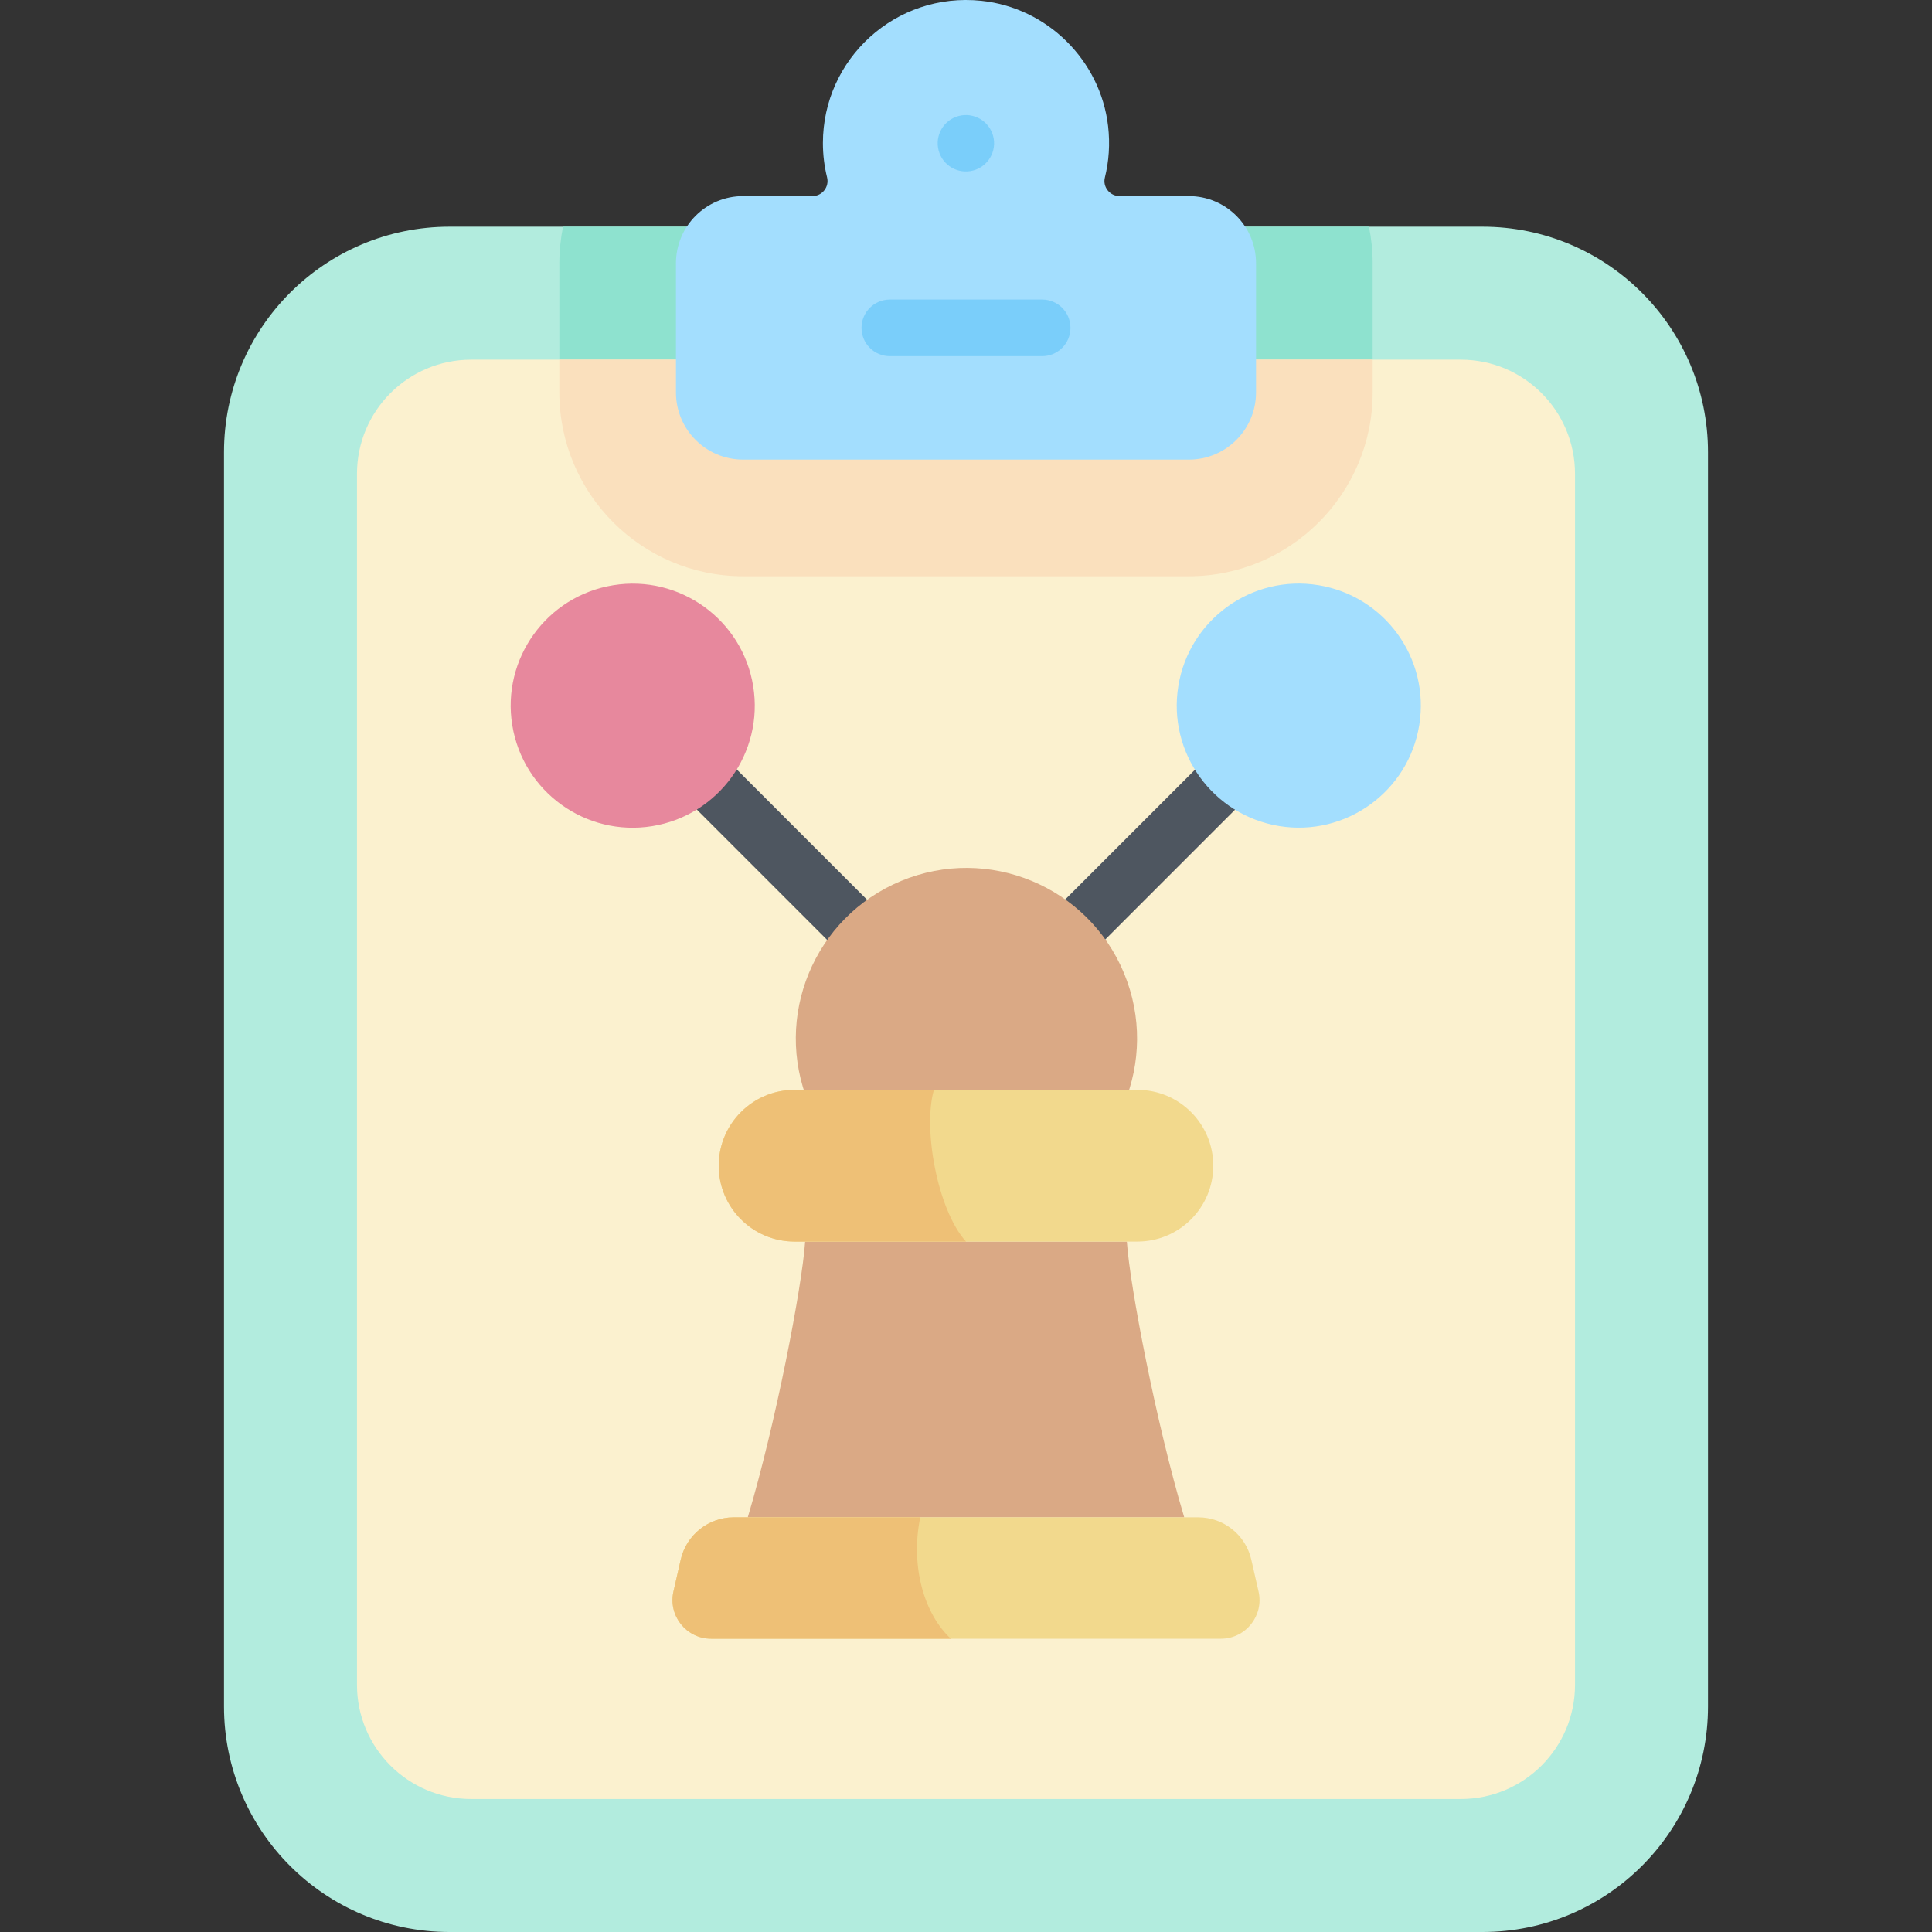 <svg id="Capa_1" enable-background="new 0 0 512 512" height="512" viewBox="0 0 512 512" width="512" xmlns="http://www.w3.org/2000/svg"><rect x="0" y="0" width="512" height="512" fill="#333333" stroke="none"/><g><path d="m59.363 452.22v-332.363c0-33.015 26.764-59.78 59.78-59.78h273.715c33.015 0 59.78 26.764 59.78 59.78v332.363c0 33.015-26.764 59.78-59.78 59.78h-273.716c-33.015 0-59.779-26.764-59.779-59.78z" fill="#b2ecde"/><path d="m148.231 69.774v34.224c0 26.859 21.852 48.711 48.711 48.711h118.115c26.859 0 48.711-21.852 48.711-48.711v-34.224c0-3.321-.345-6.561-.981-9.697h-213.574c-.637 3.136-.982 6.376-.982 9.697z" fill="#8ee2cf"/><path d="m387.126 95.318h-262.252c-16.717 0-30.27 13.552-30.27 30.27v320.901c0 16.717 13.552 30.27 30.27 30.27h262.252c16.717 0 30.27-13.552 30.27-30.27v-320.901c-.001-16.717-13.553-30.27-30.27-30.27z" fill="#fbf1cf"/><path d="m256 282.771c-1.919 0-3.839-.732-5.304-2.197l-88.271-88.272c-2.929-2.929-2.929-7.678 0-10.606 2.93-2.929 7.678-2.929 10.607 0l88.271 88.271c2.929 2.929 2.929 7.678 0 10.606-1.464 1.466-3.384 2.198-5.303 2.198z" fill="#4e5660"/><ellipse cx="167.729" cy="186.999" fill="#e7889d" rx="32.343" ry="32.343" transform="matrix(.987 -.16 .16 .987 -27.788 29.282)"/><path d="m256 282.771c-1.919 0-3.839-.732-5.304-2.197-2.929-2.929-2.929-7.678 0-10.606l88.271-88.271c2.93-2.929 7.678-2.929 10.607 0s2.929 7.678 0 10.606l-88.272 88.272c-1.463 1.464-3.383 2.196-5.302 2.196z" fill="#4e5660"/><ellipse cx="344.271" cy="186.999" fill="#a3defe" rx="32.343" ry="32.343" transform="matrix(.16 -.987 .987 .16 104.54 496.871)"/><g><path d="m313.835 402.105c-7.385-24.645-14.386-61.076-15.208-73.079h-85.254c-.822 12.003-7.823 48.434-15.208 73.079z" fill="#daa985"/><path d="m323.541 434.279h-135.082c-6.576 0-11.449-6.108-9.988-12.52l1.921-8.428c1.496-6.566 7.336-11.225 14.071-11.225h123.075c6.735 0 12.574 4.658 14.071 11.225l1.921 8.428c1.46 6.411-3.413 12.52-9.989 12.52z" fill="#f2d98d"/><path d="m243.875 402.105h-49.413c-6.735 0-12.574 4.658-14.071 11.225l-1.921 8.429c-1.461 6.412 3.412 12.52 9.988 12.52h63.53c-6.944-6.396-10.815-19.004-8.113-32.174z" fill="#eec076"/><ellipse cx="256" cy="275.271" fill="#daa985" rx="45.199" ry="45.199" transform="matrix(.924 -.383 .383 .924 -85.855 118.921)"/><path d="m301.427 288.821h-90.855c-11.102 0-20.103 9-20.103 20.103 0 11.102 9 20.103 20.103 20.103h90.855c11.102 0 20.103-9 20.103-20.103 0-11.102-9-20.103-20.103-20.103z" fill="#f2d98d"/><path d="m247.499 288.821h-36.927c-11.102 0-20.103 9-20.103 20.103s9 20.103 20.103 20.103h45.428c-7.648-8.485-11.454-30.098-8.501-40.206z" fill="#eec076"/></g><path d="m148.231 95.318v8.68c0 26.859 21.852 48.711 48.711 48.711h118.115c26.859 0 48.711-21.852 48.711-48.711v-8.68z" fill="#fae0bd"/><path d="m315.057 51.968h-18.349c-2.582 0-4.528-2.411-3.905-4.916 1.069-4.3 1.405-8.889.852-13.634-2.032-17.438-16.103-31.374-33.563-33.203-22.777-2.386-42.012 15.413-42.012 37.704 0 3.14.386 6.19 1.108 9.106.624 2.517-1.302 4.943-3.896 4.943h-18.351c-9.834 0-17.805 7.972-17.805 17.806v34.224c0 9.834 7.972 17.805 17.805 17.805h118.115c9.834 0 17.805-7.972 17.805-17.805v-34.224c.002-9.834-7.97-17.806-17.804-17.806z" fill="#a3defe"/><g fill="#7acefa"><ellipse cx="256" cy="37.919" rx="7.474" ry="7.474" transform="matrix(.987 -.16 .16 .987 -2.768 41.496)"/><path d="m276.186 94.386h-40.373c-4.143 0-7.5-3.358-7.5-7.5s3.357-7.5 7.5-7.5h40.373c4.143 0 7.5 3.358 7.5 7.5s-3.357 7.5-7.5 7.5z"/></g></g></svg>